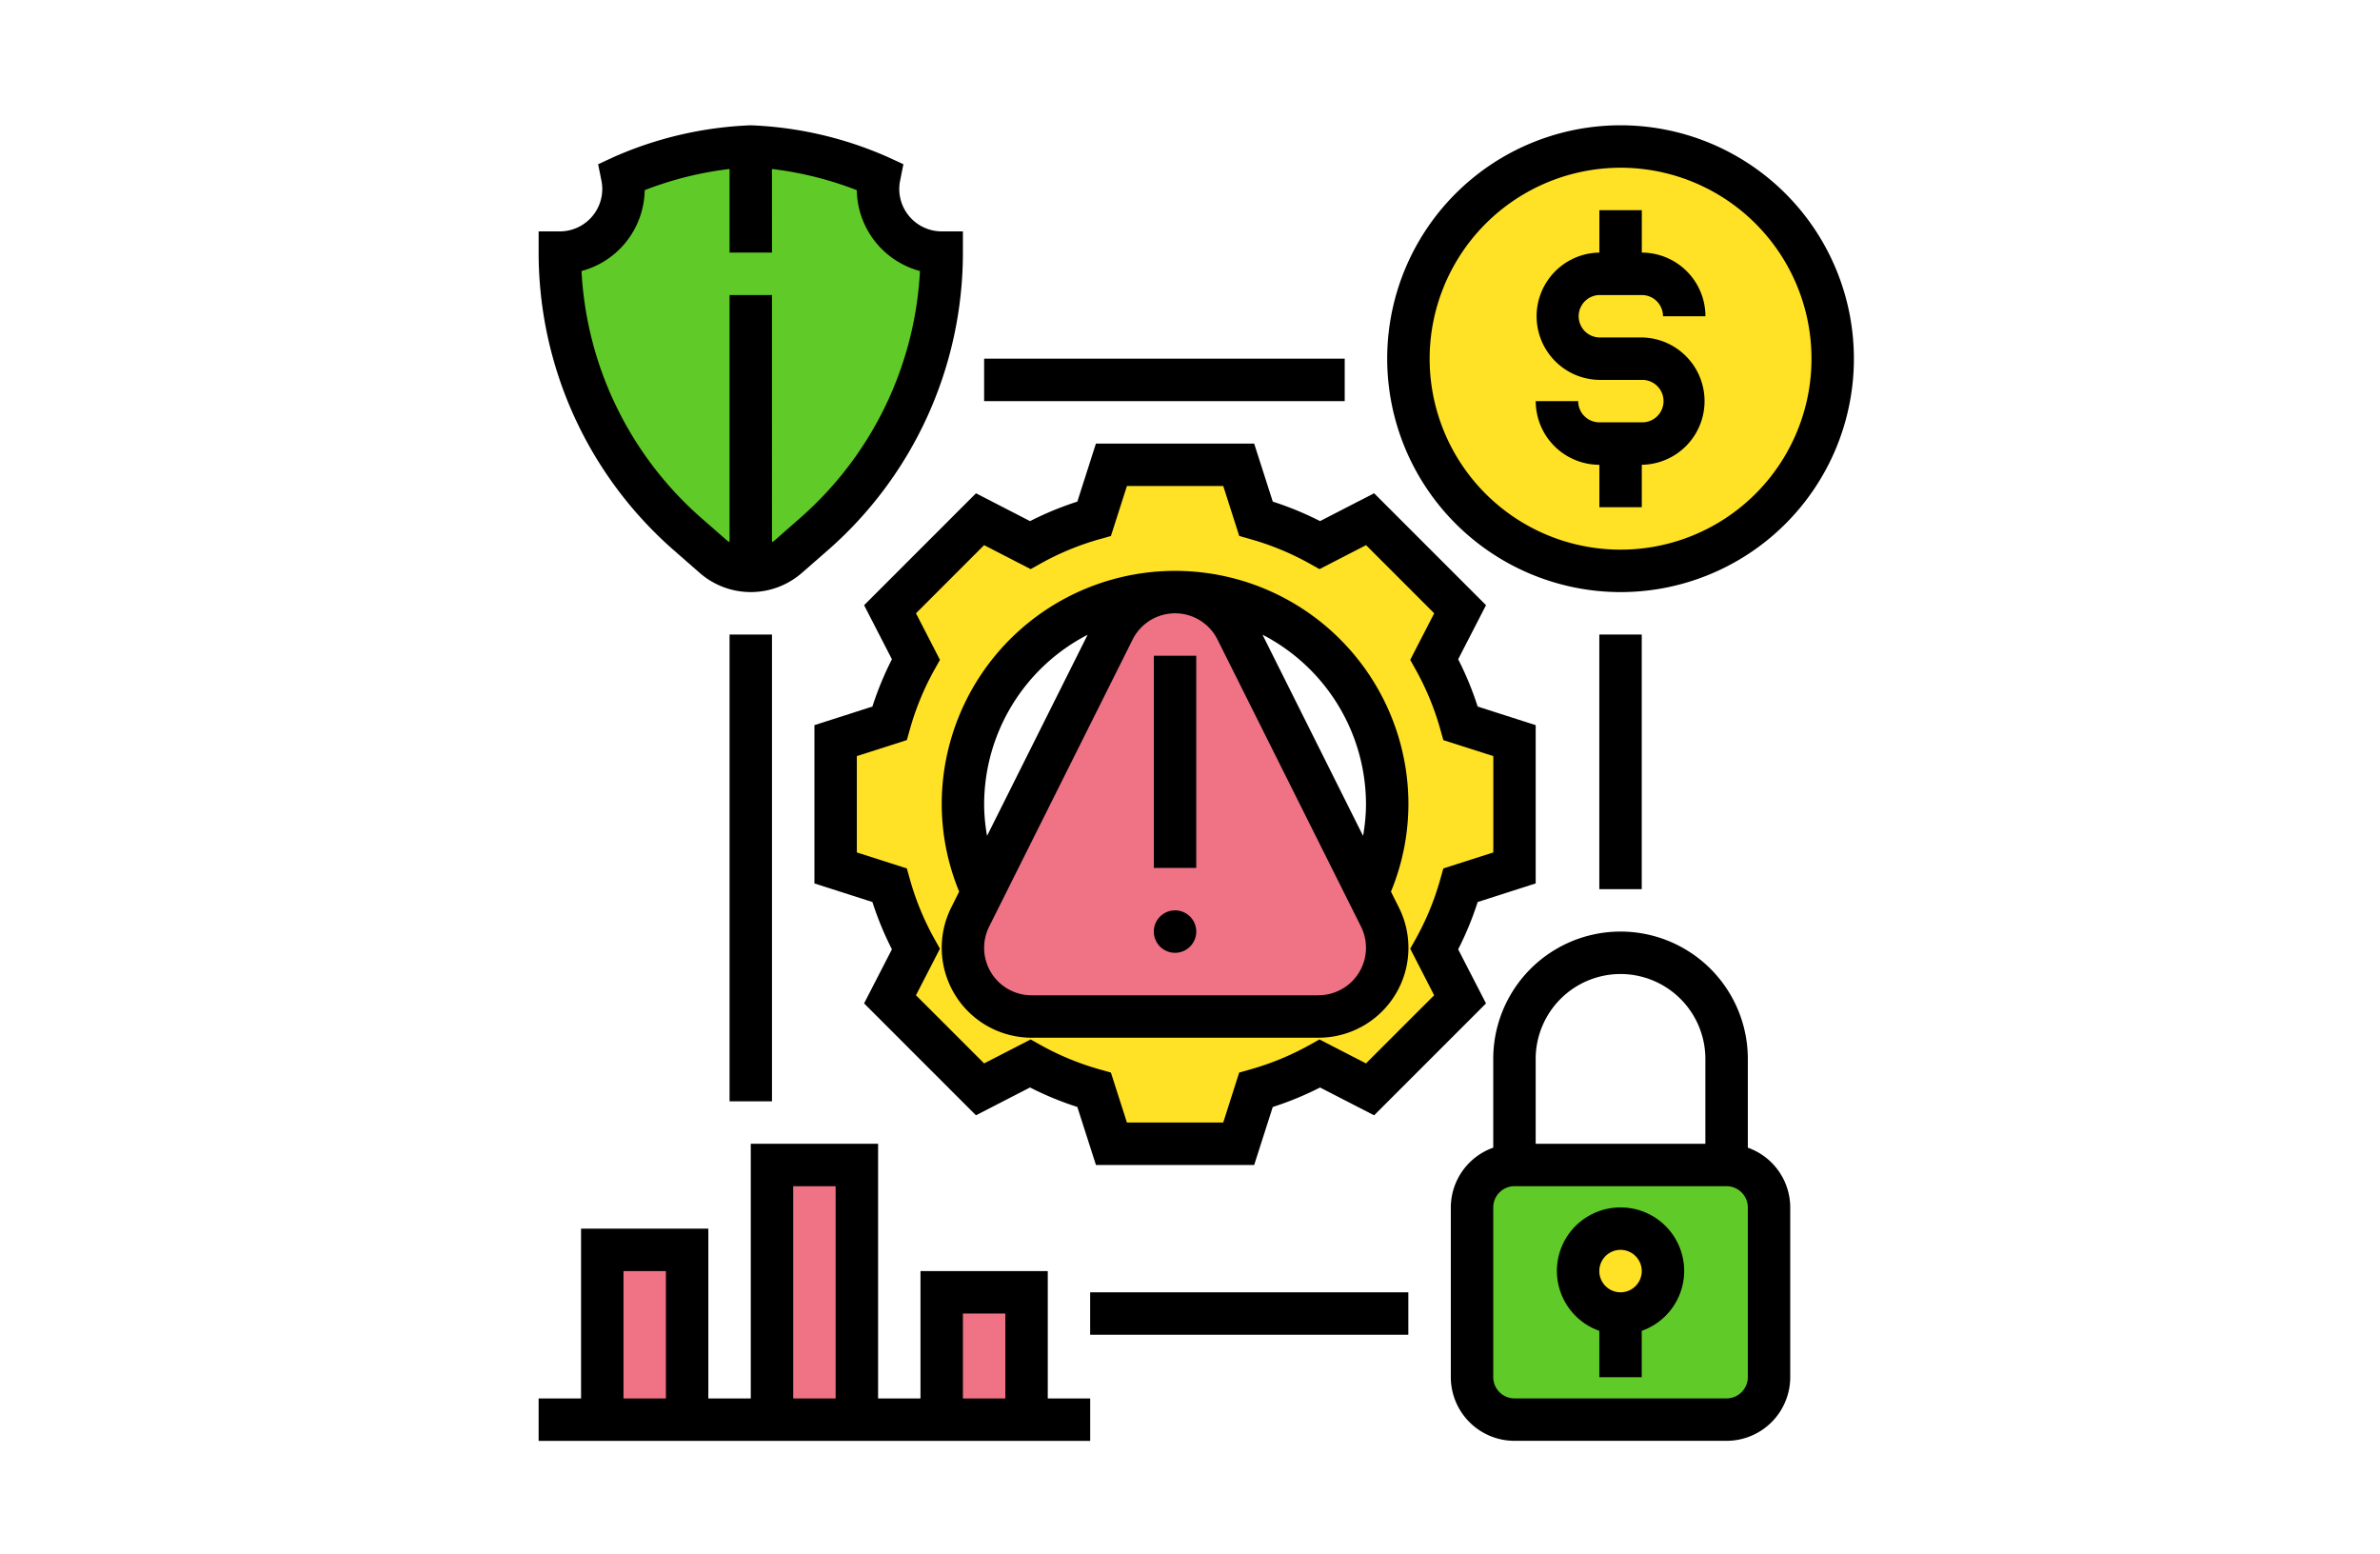 <svg xmlns="http://www.w3.org/2000/svg" width="190" height="124" viewBox="0 0 190 124">
  <g id="Group_1072773" data-name="Group 1072773" transform="translate(-390 -1947)">
    <rect id="Rectangle_377511" data-name="Rectangle 377511" width="190" height="124" transform="translate(390 1947)" fill="none"/>
    <g id="Group" transform="translate(433 1957)">
      <path id="Path_610282" data-name="Path 610282" d="M29.051,9.135a5.068,5.068,0,0,1-1.49-3.59,4.879,4.879,0,0,1,.1-1A28.433,28.433,0,0,0,17.4,2.158,28.433,28.433,0,0,0,7.137,4.546a4.878,4.878,0,0,1,.1,1,5.074,5.074,0,0,1-5.081,5.081A29.981,29.981,0,0,0,4.817,22.954,29.656,29.656,0,0,0,12.353,33.1l2.083,1.812a4.488,4.488,0,0,0,5.927,0L22.446,33.1a29.856,29.856,0,0,0,10.2-22.473A5.069,5.069,0,0,1,29.051,9.135Z" transform="translate(-0.464 -0.464)" fill="#60cb28"/>
      <path id="Path_610283" data-name="Path 610283" d="M41,118.677h6.774v10.162H41Z" transform="translate(-8.82 -25.532)" fill="#ef7385"/>
      <path id="Path_610284" data-name="Path 610284" d="M23.736,105.73H30.51v20.323H23.736Z" transform="translate(-5.106 -22.747)" fill="#ef7385"/>
      <path id="Path_610285" data-name="Path 610285" d="M6.473,114.361h6.774v13.548H6.473Z" transform="translate(-1.393 -24.604)" fill="#ef7385"/>
      <path id="Path_610286" data-name="Path 610286" d="M98.329,105.73h16.935a3.4,3.4,0,0,1,3.387,3.387v13.548a3.4,3.4,0,0,1-3.387,3.387H98.329a3.4,3.4,0,0,1-3.387-3.387V109.117A3.4,3.4,0,0,1,98.329,105.73Z" transform="translate(-20.426 -22.747)" fill="#60cb28"/>
      <path id="Path_610287" data-name="Path 610287" d="M109.118,118.978a3.387,3.387,0,1,0-3.387-3.387A3.387,3.387,0,0,0,109.118,118.978Z" transform="translate(-22.747 -24.14)" fill="#ffe126"/>
      <path id="Path_610288" data-name="Path 610288" d="M105.4,36.029A16.935,16.935,0,1,0,88.468,19.093,16.936,16.936,0,0,0,105.4,36.029Z" transform="translate(-19.033 -0.464)" fill="#ffe126"/>
      <path id="Path_610289" data-name="Path 610289" d="M74.241,73.069a5.55,5.55,0,0,0-.576-2.439l-.982-1.948a16.7,16.7,0,0,0,1.558-7.062,16.935,16.935,0,1,0-33.871,0,16.7,16.7,0,0,0,1.558,7.062l-.982,1.948a5.55,5.55,0,0,0-.576,2.439,5.493,5.493,0,0,0,5.487,5.487h22.9A5.486,5.486,0,0,0,74.241,73.069Zm3.76.119,2.066,4-7.2,7.181-4-2.049a24.6,24.6,0,0,1-5.114,2.1l-1.372,4.3H52.225l-1.372-4.3a24.6,24.6,0,0,1-5.115-2.1l-4,2.049-7.2-7.181,2.066-4a24.605,24.605,0,0,1-2.1-5.115l-4.3-1.372V56.54l4.3-1.372a24.6,24.6,0,0,1,2.1-5.114l-2.066-4,7.2-7.2,4,2.066a24.606,24.606,0,0,1,5.115-2.1l1.372-4.3H62.386l1.372,4.3a24.605,24.605,0,0,1,5.114,2.1l4-2.066,7.2,7.2-2.066,4a24.6,24.6,0,0,1,2.1,5.114l4.3,1.372V66.7l-4.3,1.372A24.6,24.6,0,0,1,78,73.188Z" transform="translate(-6.499 -7.428)" fill="#ffe126"/>
      <path id="Path_610290" data-name="Path 610290" d="M60.091,47.471A5.436,5.436,0,0,1,64.985,50.5L75.468,71.468l.982,1.948a5.55,5.55,0,0,1,.576,2.439,5.486,5.486,0,0,1-5.487,5.487h-22.9a5.493,5.493,0,0,1-5.487-5.487,5.55,5.55,0,0,1,.576-2.439l.982-1.948L55.2,50.5A5.436,5.436,0,0,1,60.091,47.471Z" transform="translate(-9.284 -10.213)" fill="#ef7385"/>
      <path id="Path_610291" data-name="Path 610291" d="M104.94,37.258A18.629,18.629,0,1,0,86.311,18.629,18.651,18.651,0,0,0,104.94,37.258Zm0-33.871A15.242,15.242,0,1,1,89.7,18.629,15.258,15.258,0,0,1,104.94,3.387Z" transform="translate(-18.569)"/>
      <path id="Path_610292" data-name="Path 610292" d="M109.883,25.566H106.5a1.694,1.694,0,0,1-1.693-1.693h-3.387a5.087,5.087,0,0,0,5.08,5.081V32.34h3.387V28.953a5.081,5.081,0,0,0,0-10.161H106.5a1.694,1.694,0,0,1,0-3.387h3.387a1.694,1.694,0,0,1,1.694,1.694h3.387a5.087,5.087,0,0,0-5.08-5.081V8.631H106.5v3.387a5.081,5.081,0,0,0,0,10.161h3.387a1.694,1.694,0,1,1,0,3.387Z" transform="translate(-21.819 -1.857)"/>
      <path id="Path_610293" data-name="Path 610293" d="M116.494,99.242V92.156a10.161,10.161,0,0,0-20.323,0v7.086a5.074,5.074,0,0,0-3.387,4.769v13.548a5.087,5.087,0,0,0,5.081,5.081H114.8a5.087,5.087,0,0,0,5.08-5.081V104.011A5.073,5.073,0,0,0,116.494,99.242Zm-10.162-13.86a6.781,6.781,0,0,1,6.774,6.774v6.774H99.558V92.156A6.781,6.781,0,0,1,106.332,85.382Zm10.162,32.177a1.7,1.7,0,0,1-1.694,1.694H97.865a1.694,1.694,0,0,1-1.693-1.694V104.011a1.694,1.694,0,0,1,1.693-1.694H114.8a1.7,1.7,0,0,1,1.694,1.694Z" transform="translate(-19.962 -17.641)"/>
      <path id="Path_610294" data-name="Path 610294" d="M108.653,110.046a5.068,5.068,0,0,0-1.693,9.849v3.7h3.387v-3.7a5.068,5.068,0,0,0-1.694-9.849Zm0,6.774a1.694,1.694,0,1,1,1.694-1.694A1.694,1.694,0,0,1,108.653,116.82Z" transform="translate(-22.283 -23.675)"/>
      <path id="Path_610295" data-name="Path 610295" d="M40.645,113.734H30.484V123.9H27.1V103.573H16.936V123.9H13.548V110.347H3.387V123.9H0v3.387H44.032V123.9H40.645Zm-6.774,3.387h3.387V123.9H33.871ZM20.323,106.96H23.71V123.9H20.323ZM6.774,113.734h3.387V123.9H6.774Z" transform="translate(0 -22.283)"/>
      <path id="Path_610296" data-name="Path 610296" d="M10.773,33.9l2.08,1.821a6.2,6.2,0,0,0,8.168,0L23.1,33.906A31.557,31.557,0,0,0,33.871,10.161V8.468H32.177A3.39,3.39,0,0,1,28.79,5.081a3.431,3.431,0,0,1,.068-.664l.262-1.309-1.214-.561A29.855,29.855,0,0,0,16.935,0,29.88,29.88,0,0,0,5.963,2.547L4.75,3.108l.263,1.309a3.434,3.434,0,0,1,.068.664A3.39,3.39,0,0,1,1.694,8.468H0v1.694A31.555,31.555,0,0,0,10.773,33.9ZM8.468,5.177a27.677,27.677,0,0,1,6.774-1.69v6.674h3.387V3.487A27.868,27.868,0,0,1,25.4,5.179a6.788,6.788,0,0,0,5.043,6.452,28.157,28.157,0,0,1-9.58,19.726L18.79,33.175c-.047.041-.11.056-.161.093V13.548H15.242v19.72c-.049-.037-.112-.051-.159-.091L13,31.356A28.154,28.154,0,0,1,3.424,11.631,6.788,6.788,0,0,0,8.468,5.177Z"/>
      <path id="Path_610297" data-name="Path 610297" d="M64.269,83.224a1.694,1.694,0,1,0-1.694-1.693A1.694,1.694,0,0,0,64.269,83.224Z" transform="translate(-13.463 -17.176)"/>
      <path id="Path_610298" data-name="Path 610298" d="M62.575,53.944h3.387V70.879H62.575Z" transform="translate(-13.463 -11.606)"/>
      <path id="Path_610299" data-name="Path 610299" d="M34.238,49.581a25.585,25.585,0,0,0-1.556,3.775l-4.63,1.485V67.473l4.63,1.484a25.358,25.358,0,0,0,1.556,3.775l-2.222,4.317,8.932,8.93,4.317-2.22a25.358,25.358,0,0,0,3.775,1.556l1.487,4.632H63.158l1.484-4.63a25.358,25.358,0,0,0,3.775-1.556l4.317,2.22,8.932-8.93-2.222-4.317A25.435,25.435,0,0,0,81,68.959l4.632-1.487V54.84L81,53.356a25.508,25.508,0,0,0-1.556-3.775l2.222-4.317-8.932-8.932-4.317,2.222A25.584,25.584,0,0,0,64.644,37l-1.487-4.632H50.524L49.041,37a25.507,25.507,0,0,0-3.775,1.556l-4.317-2.222-8.932,8.932Zm1.438,5.579a21.836,21.836,0,0,1,1.953-4.737l.444-.794-1.914-3.716,5.44-5.44,3.716,1.914.794-.444a21.828,21.828,0,0,1,4.737-1.953l.876-.247L53,35.753h7.69l1.277,3.99.876.247a21.828,21.828,0,0,1,4.737,1.953l.794.444,3.716-1.914,5.44,5.44-1.914,3.716.444.794a21.828,21.828,0,0,1,1.953,4.737l.247.876,3.99,1.275V65l-3.99,1.277-.247.876a21.973,21.973,0,0,1-1.951,4.737l-.445.793L77.525,76.4l-5.44,5.438-3.717-1.912-.793.445a21.975,21.975,0,0,1-4.737,1.951l-.876.247-1.275,3.99H53L51.72,82.57l-.876-.247a21.974,21.974,0,0,1-4.737-1.951l-.793-.445L41.6,81.838,36.158,76.4l1.914-3.717-.445-.793a21.973,21.973,0,0,1-1.951-4.737l-.247-.876L31.438,65v-7.69l3.99-1.277Z" transform="translate(-6.035 -6.963)"/>
      <path id="Path_610300" data-name="Path 610300" d="M41,75.4a7.181,7.181,0,0,0,7.174,7.174H71.08A7.175,7.175,0,0,0,77.5,72.188l-.637-1.274a18.4,18.4,0,0,0,1.394-6.972,18.629,18.629,0,0,0-37.258,0,18.4,18.4,0,0,0,1.394,6.972l-.637,1.274A7.2,7.2,0,0,0,41,75.4Zm30.084,3.787H48.172a3.787,3.787,0,0,1-3.387-5.48L56.24,50.793a3.787,3.787,0,0,1,6.774,0L74.469,73.7a3.788,3.788,0,0,1-3.387,5.482Zm3.787-15.242a15.061,15.061,0,0,1-.234,2.52L66.607,50.407A15.249,15.249,0,0,1,74.869,63.942Zm-30.484,0a15.245,15.245,0,0,1,8.261-13.533L44.618,66.464A15.1,15.1,0,0,1,44.385,63.942Z" transform="translate(-8.82 -9.749)"/>
      <path id="Path_610301" data-name="Path 610301" d="M107.888,51.786h3.387V72.109h-3.387Z" transform="translate(-23.211 -11.141)"/>
      <path id="Path_610302" data-name="Path 610302" d="M19.42,51.786h3.387V89.044H19.42Z" transform="translate(-4.178 -11.141)"/>
      <path id="Path_610303" data-name="Path 610303" d="M56.1,118.677h25.4v3.387H56.1Z" transform="translate(-12.07 -25.532)"/>
      <path id="Path_610304" data-name="Path 610304" d="M45.313,23.735H74.1v3.387H45.313Z" transform="translate(-9.749 -5.106)"/>
    </g>
  </g>
</svg>
